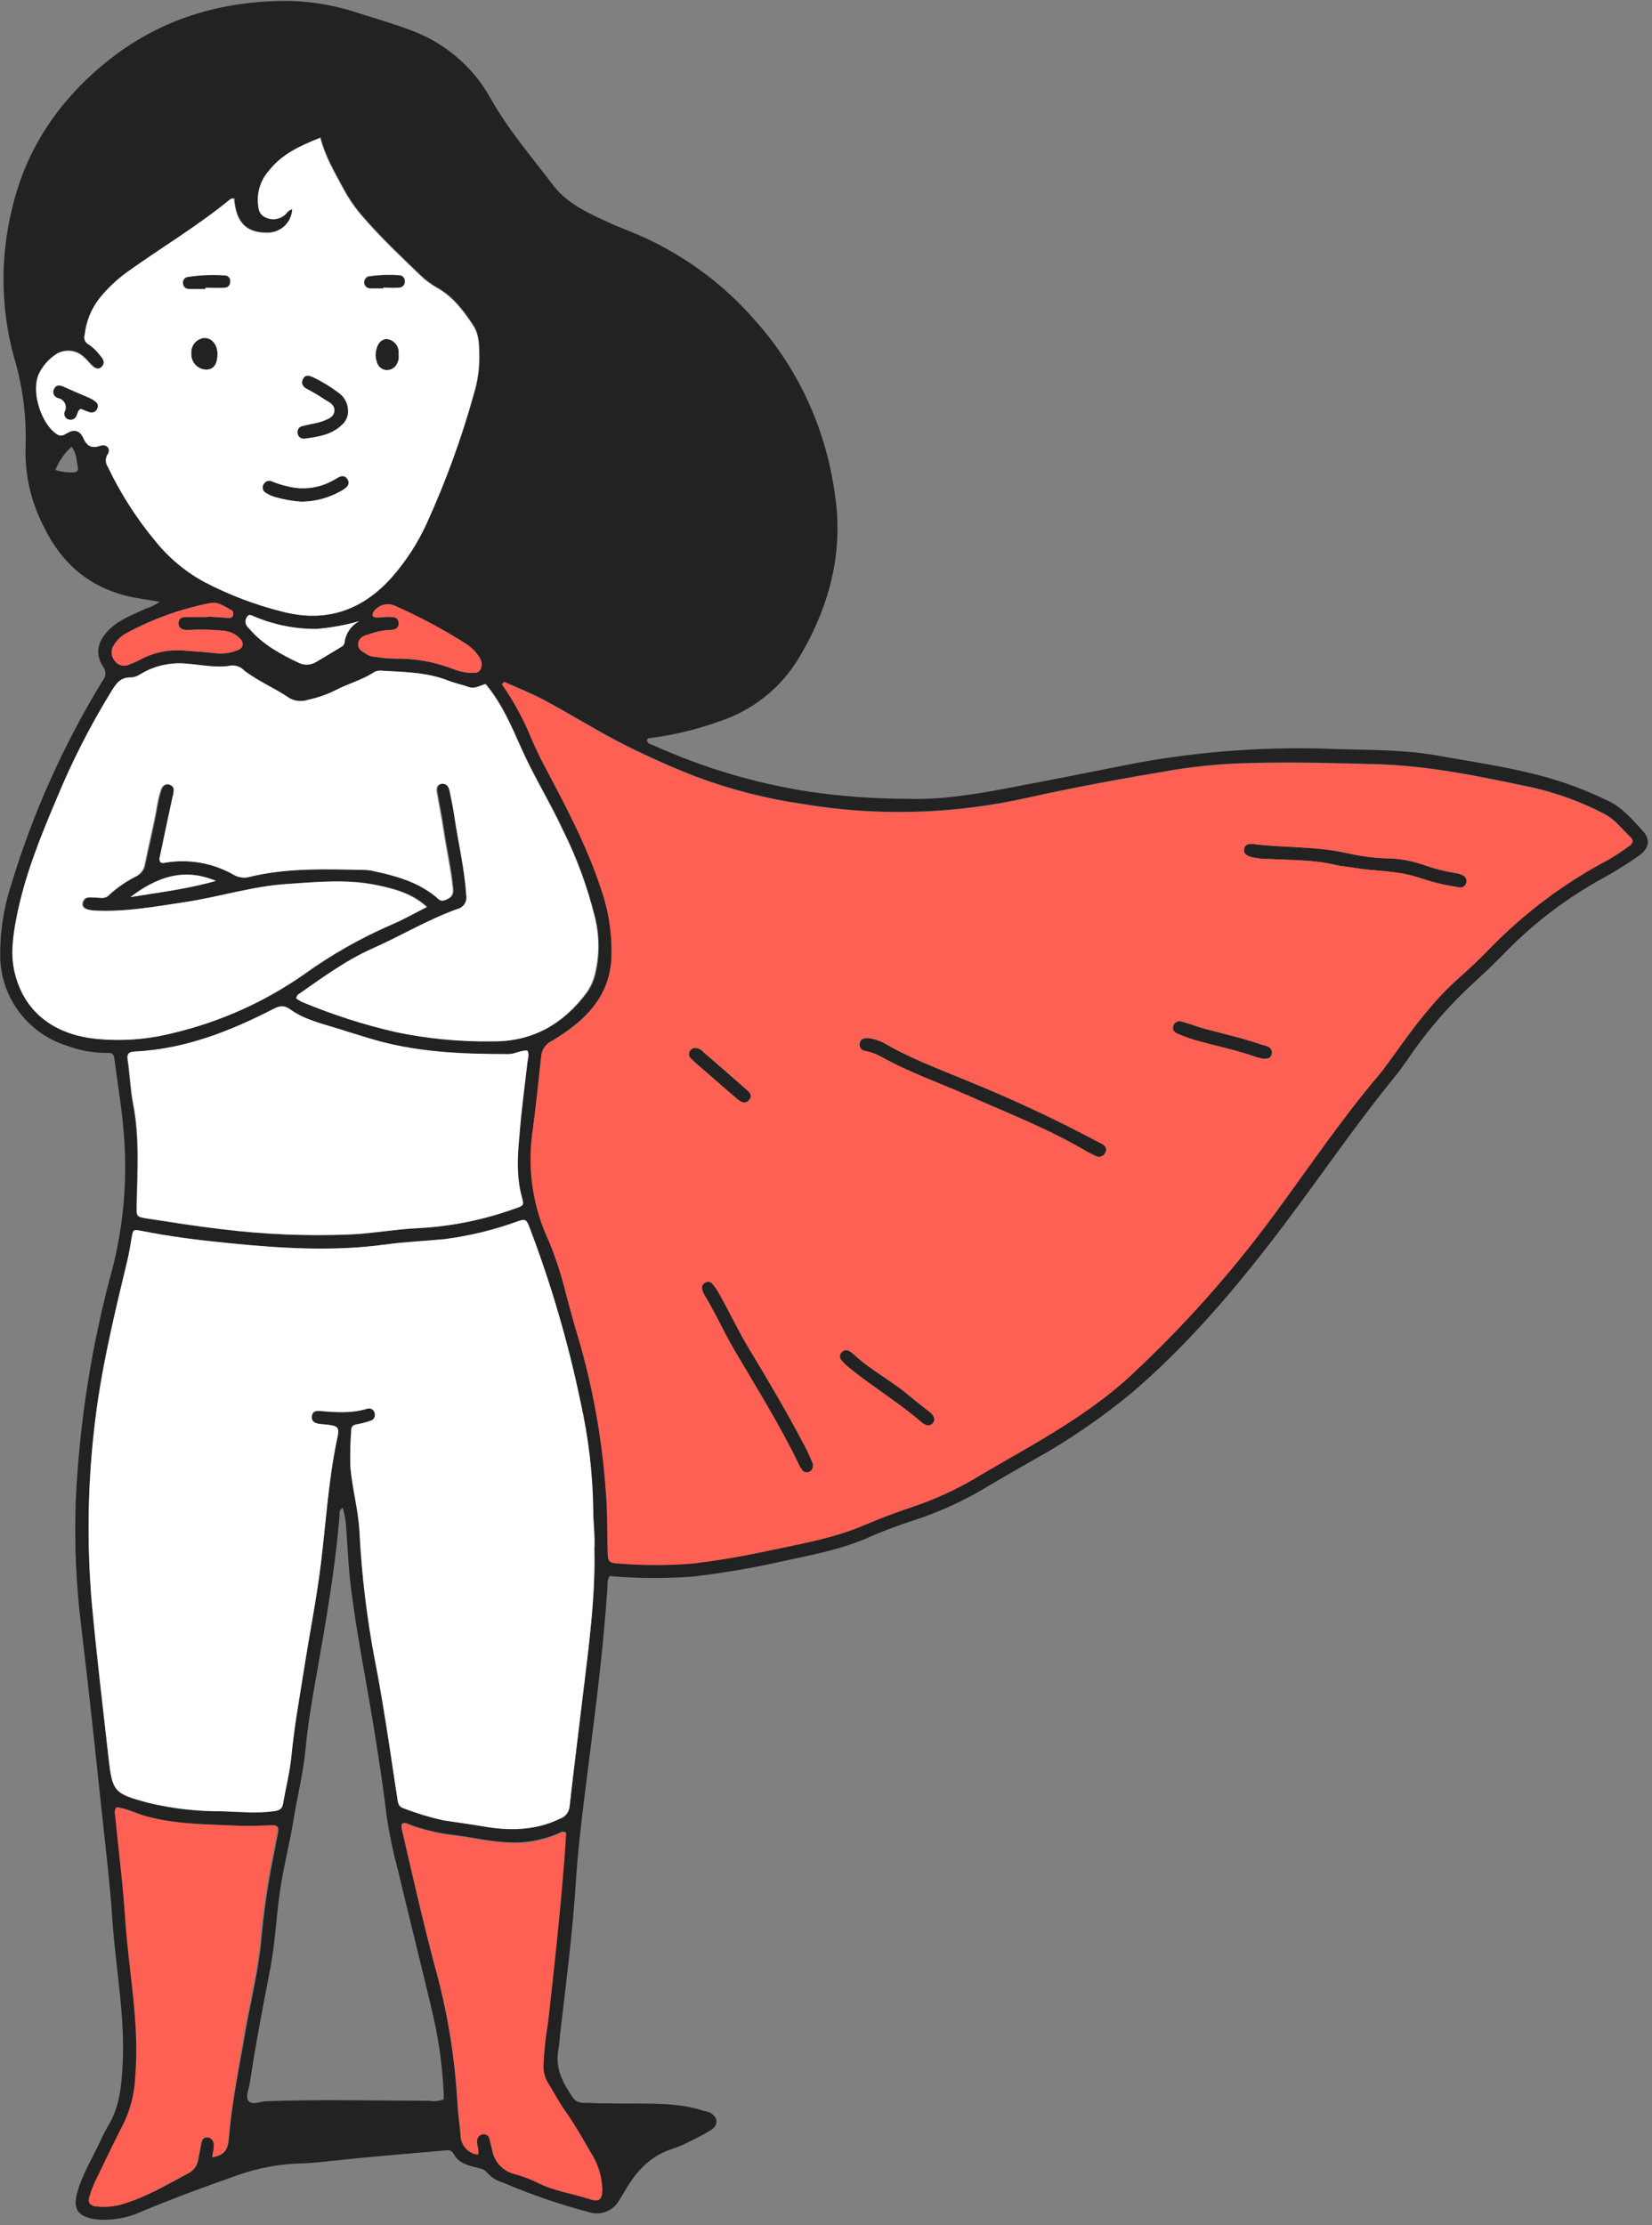 <?xml version="1.0" encoding="UTF-8"?>
<svg width="306px" height="412px" viewBox="0 0 306 412" version="1.1" xmlns="http://www.w3.org/2000/svg" xmlns:xlink="http://www.w3.org/1999/xlink">
    <rect x="0" y="0" width="306" height="412" fill="#808080" stroke="none"/>
    <!-- Generator: Sketch 51.2 (57519) - http://www.bohemiancoding.com/sketch -->
    <title>Group 4</title>
    <desc>Created with Sketch.</desc>
    <defs></defs>
    <g id="Page-1" stroke="none" stroke-width="1" fill="none" fill-rule="evenodd">
        <g id="Group-4" fill-rule="nonzero">
            <path d="M304.28,153.85 C302.35,151.74 300.5,149.51 297.79,148.25 C295.79,147.3 293.73,146.39 291.63,145.61 C283.4,142.55 274.74,141.42 266.18,139.89 C260.18,138.83 254.06,138.89 248,138.72 C235.447,138.162 222.871,139.021 210.51,141.28 C202.6,142.83 194.69,144.43 186.76,145.92 C180.63,147.07 174.44,148.11 168.19,147.92 C162.033,147.913 155.884,147.465 149.79,146.58 C139.851,145.03 130.166,142.144 121,138 C120.54,137.78 119.89,137.75 119.81,137 C119.93,136.89 120.03,136.71 120.16,136.7 C124.596,136.158 128.957,135.119 133.16,133.6 C139.32,131.616 144.557,127.476 147.91,121.94 C153,113.49 155.81,104.35 154.98,94.31 C154.59,90.168 153.793,86.075 152.6,82.09 C150.097,73.71 145.786,65.982 139.97,59.45 C133.713,52.214 125.831,46.563 116.97,42.96 C115.72,42.44 114.43,41.96 113.2,41.41 C109.29,39.59 105.2,37.88 102.5,34.35 C98.5,29.09 94.14,24.02 90.87,18.21 C87.615,12.357 82.356,7.875 76.06,5.59 C73,4.42 69.86,3.52 66.75,2.54 C62.535,1.092 58.125,0.293 53.67,0.17 C40.9,0.08 29.38,3.54 19.42,11.71 C10.74,18.83 4.74,27.77 2.22,38.71 C0.019,47.688 0.132,57.078 2.55,66 C4.184,71.366 4.924,76.964 4.74,82.57 C4.551,87.781 5.722,92.95 8.14,97.57 C11.41,104.31 16.53,108.74 23.87,110.44 C25.63,110.84 27.43,111.05 29.6,111.44 C28.814,111.981 27.951,112.399 27.04,112.68 C24.45,113.9 21.68,114.85 19.72,117.12 C17.97,119.12 17.66,121.26 19.11,123.47 C19.691,124.223 19.662,125.281 19.04,126 C11.77,137.865 6.056,150.617 2.04,163.94 C0.613,168.363 -0.063,172.994 0.04,177.64 C0.389,185.047 5.338,191.443 12.42,193.64 C14.824,194.541 17.373,194.988 19.94,194.96 C20.87,194.9 21.11,195.32 21.22,196.2 C21.71,200.32 22.46,204.42 22.81,208.55 C23.699,217.406 23.022,226.349 20.81,234.97 C16.991,248.939 14.721,263.285 14.04,277.75 C13.741,285.749 14.099,293.759 15.11,301.7 C16.45,312.89 17.64,324.09 18.83,335.29 C19.55,342.05 20.37,348.8 20.83,355.58 C21.43,364.58 23.23,373.46 22.7,382.58 C22.48,386.42 22.14,390.04 20.17,393.39 C19.643,394.285 19.162,395.206 18.73,396.15 C17.21,399.49 15.19,402.61 14.26,406.2 C13.55,409 14.38,410.27 17.17,410.86 C17.722,410.957 18.28,411.014 18.84,411.03 C21.487,411.096 24.112,410.534 26.5,409.39 C32.25,407 38.09,404.86 43.97,402.79 C47.74,401.445 51.699,400.706 55.7,400.6 C58.7,400.52 61.59,400.08 64.53,399.8 C70.42,399.22 76.31,398.73 82.2,398.21 C82.91,398.14 83.61,398 84.06,398.86 C84.82,400.35 86.29,400.86 87.78,401.24 C88.62,401.48 89.63,401.53 90.15,402.24 C90.947,403.146 91.989,403.803 93.15,404.13 C98.278,406.334 103.563,408.156 108.96,409.58 C111.149,410.358 113.579,409.435 114.7,407.4 C115.05,406.87 115.37,406.31 115.7,405.76 C117.8,402.13 120.44,399.15 124.63,397.87 C125.615,397.546 126.572,397.141 127.49,396.66 C128.942,395.988 130.354,395.234 131.72,394.4 C133.14,393.49 133,391.97 131.51,391.2 C131.069,391.029 130.614,390.895 130.15,390.8 C126.43,389.6 122.6,389.53 118.75,389.51 C115.47,389.51 112.19,389.51 108.92,389.39 C107.92,389.39 106.8,389.46 106.1,388.39 C104.27,385.7 102.75,382.94 103.44,379.49 C103.62,378.55 103.64,377.58 103.75,376.62 C104.86,367.19 106.08,357.77 106.68,348.27 C107.02,342.85 107.68,337.44 108.34,332.05 C109.93,319.27 111.71,306.52 112.53,293.66 C112.467,293.024 112.603,292.385 112.92,291.83 C118.005,292.282 123.119,292.318 128.21,291.94 C133.844,291.295 139.439,290.343 144.97,289.09 C150.52,287.91 156.09,286.85 161.32,284.5 C163.86,283.36 166.51,282.43 169.15,281.55 C173.789,280.057 178.244,278.045 182.43,275.55 C185.31,273.82 188.23,272.17 191.14,270.5 C197.723,266.864 203.95,262.618 209.74,257.82 C219.14,249.77 227.25,240.47 234.82,230.75 C242.92,220.35 250.21,209.33 258.58,199.11 C259.29,198.25 259.91,197.31 260.58,196.4 C263.88,191.482 267.713,186.945 272.01,182.87 C274.5,180.62 276.94,178.3 279.29,175.87 C284.365,170.749 290.139,166.373 296.44,162.87 C298.971,161.5 301.419,159.98 303.77,158.32 C305.45,157 305.76,155.47 304.28,153.85 Z M68.36,117.45 C69.551,117.002 70.801,116.733 72.07,116.65 C72.95,116.65 73.98,116.5 73.84,115.25 C73.72,114.17 72.75,114.25 71.97,114.25 C71.74,114.236 71.51,114.236 71.28,114.25 C70.718,114.335 70.149,114.369 69.58,114.35 C68.91,114.24 68.9,113.73 69.21,113.29 C70.093,111.992 71.79,111.529 73.21,112.2 C77.662,114.17 81.963,116.463 86.08,119.06 C87.182,119.721 88.117,120.628 88.81,121.71 C89.288,122.377 89.361,123.253 89,123.99 C88.57,124.75 87.77,124.58 87.06,124.58 C85.941,124.522 84.841,124.268 83.81,123.83 C80.442,122.549 76.863,121.918 73.26,121.97 C71.983,121.951 70.71,121.837 69.45,121.63 C68.973,121.616 68.506,121.485 68.09,121.25 C67.34,120.74 66.22,120.42 66.37,119.2 C66.52,117.98 67.37,117.73 68.36,117.45 Z M63.81,119.01 C63.76,119.329 63.559,119.605 63.27,119.75 C61.69,120.68 60.15,121.67 58.56,122.57 C57.586,123.173 56.372,123.238 55.34,122.74 C51.95,121.12 48.67,119.35 46.18,116.42 C45.98,116.18 45.69,115.97 45.6,115.69 C45.379,115.161 45.467,114.554 45.83,114.11 C46.22,113.66 46.7,114.01 47.13,114.18 C50.739,115.695 54.616,116.467 58.53,116.45 C61.239,116.241 63.92,115.755 66.53,115 C65.025,115.81 64.01,117.303 63.81,119 L63.81,119.01 Z M13.62,87.47 C12.486,87.529 11.35,87.38 10.27,87.03 C10.913,85.375 11.941,83.898 13.27,82.72 C14.18,83.93 14.18,85.3 14.43,86.58 C14.55,87.18 14.19,87.44 13.62,87.47 Z M28.78,100.15 C25.299,95.967 22.356,91.365 20.02,86.45 C19.522,85.742 19.522,84.798 20.02,84.09 C20.64,83.09 19.8,82.16 18.61,82.55 C16.98,83.09 16.18,82.68 15.47,81.12 C14.76,79.56 13.72,79.41 12.3,80.31 C11.3,80.96 10.78,80.62 10.05,80.01 C7.48,77.85 5.55,71.84 7.59,68.58 C8.225,67.469 9.091,66.507 10.13,65.76 C11.782,64.478 14.128,64.615 15.62,66.08 C16.1,66.49 16.49,67 16.95,67.45 C17.54,68.05 18.24,68.6 18.95,67.8 C19.66,67 19.18,66.34 18.61,65.71 C18.036,64.93 17.332,64.253 16.53,63.71 C15.866,63.387 15.545,62.62 15.78,61.92 C16.04,59.443 16.993,57.09 18.53,55.13 C20.05,53.268 21.808,51.613 23.76,50.21 C30.07,45.71 36.76,41.72 42.76,36.8 C42.86,36.71 43.06,36.74 43.43,36.69 C43.74,41.07 45.63,43.05 49.43,43.02 C51.942,43.128 54.075,41.2 54.22,38.69 C53.41,38.8 53.16,39.59 52.6,39.92 C51.597,40.621 50.288,40.71 49.2,40.15 C48.05,39.6 47.97,38.63 47.87,37.56 C47.698,35.372 48.42,33.208 49.87,31.56 C52.3,28.45 55.68,26.92 59.41,25.44 C60.3,28.97 62.11,31.97 63.76,35.05 C64.792,36.945 66.04,38.713 67.48,40.32 C70.74,44.07 74.34,47.47 77.92,50.91 C78.839,51.8 79.867,52.569 80.98,53.2 C83.98,54.87 85.92,57.48 87.71,60.2 C88.83,61.92 88.81,64.03 88.85,65.99 C88.86,68.31 88.523,70.619 87.85,72.84 C85.542,81.114 82.583,89.193 79,97 C77.371,100.565 75.236,103.876 72.66,106.83 C67.16,113.06 60.42,115.35 52.4,113.29 C47.358,112.043 42.483,110.196 37.88,107.79 C34.366,105.878 31.271,103.28 28.78,100.15 Z M21.03,119.55 C21.597,118.571 22.424,117.768 23.42,117.23 C28.275,114.601 33.501,112.727 38.92,111.67 C40.46,111.33 41.64,112.38 42.92,113.01 C43.23,113.16 43.24,113.55 43.19,113.86 C43.09,114.36 42.72,114.45 42.29,114.42 L38.46,114.15 L38.46,114.25 C37.18,114.25 35.9,114.25 34.62,114.25 C33.89,114.25 33.1,114.4 33.06,115.36 C33.02,116.32 33.87,116.67 34.7,116.65 C36.93,116.518 39.167,116.562 41.39,116.78 C42.519,116.873 43.58,117.358 44.39,118.15 C45.25,119.03 45.12,120 43.97,120.4 C42.781,120.88 41.498,121.078 40.22,120.98 C38.32,120.75 36.4,120.64 34.49,120.49 C31.527,120.17 28.536,120.752 25.91,122.16 C25.271,122.515 24.602,122.813 23.91,123.05 C23.01,123.485 21.928,123.235 21.31,122.45 C20.583,121.655 20.457,120.48 21,119.55 L21.03,119.55 Z M17.78,192.34 C9.95,191.52 4.48,187.34 2.78,180.03 C1.99,176.7 2.47,173.33 3.1,170.03 C4.58,162.29 7.52,155.03 10.59,147.82 C13.399,141.019 16.743,134.452 20.59,128.18 C21.49,126.74 22.23,125.37 24.34,125.43 C25.27,125.43 26.24,124.69 27.17,124.22 C29.551,123.064 32.21,122.606 34.84,122.9 C37.53,123.11 40.22,123.73 42.94,123.22 C43.832,123.168 44.701,123.516 45.31,124.17 C47.92,126.17 50.99,127.42 53.69,129.28 C54.76,129.855 56.022,129.957 57.17,129.56 C59.049,129.159 60.865,128.506 62.57,127.62 C64.72,126.56 67.05,125.91 69.1,124.62 C69.487,124.331 69.957,124.174 70.44,124.17 C74.74,124.43 79.07,124.41 83.17,126.05 C84.35,126.52 85.62,126.77 86.82,127.19 C88.02,127.61 88.96,126.91 90,126.65 C93,130.22 94.78,134.41 96.62,138.56 C98.92,143.75 101.94,148.56 104.33,153.72 C106.861,158.797 108.83,164.135 110.2,169.64 C111.119,173.135 111.171,176.801 110.35,180.32 C110.049,181.568 109.517,182.749 108.78,183.8 C104.45,189.6 98.78,192.8 91.42,192.8 C85.419,192.893 79.426,192.323 73.55,191.1 C67.555,189.729 61.69,187.842 56.02,185.46 C55.669,185.273 55.334,185.055 55.02,184.81 C55.16,184.55 55.21,184.27 55.37,184.15 C59.83,181.05 64.23,177.79 69.21,175.58 C74.46,173.25 79.41,170.26 84.83,168.31 C85.409,168.188 85.915,167.839 86.235,167.341 C86.554,166.843 86.661,166.237 86.53,165.66 C86.21,160.66 85,155.72 84.28,150.74 C84.11,149.56 83.85,148.38 83.62,147.21 C83.562,146.816 83.468,146.427 83.34,146.05 C83.273,145.731 83.081,145.453 82.806,145.278 C82.531,145.103 82.197,145.046 81.88,145.12 C81.08,145.3 80.94,145.94 81.06,146.62 C81.46,148.98 81.95,151.33 82.3,153.7 C82.84,157.33 83.67,160.92 84.03,164.58 C84.15,165.83 83.53,166.28 82.55,166.66 C81.75,166.97 81.36,166.38 80.89,166.01 C77.48,163.28 73.43,162.13 69.27,161.25 C68.803,161.147 68.328,161.084 67.85,161.06 C60.73,160.92 53.61,160.64 46.6,162.29 C45.607,162.619 44.522,162.525 43.6,162.03 C39.615,159.724 34.934,158.926 30.41,159.78 C30.253,159.776 30.097,159.746 29.95,159.69 C29.53,159.19 29.79,158.63 29.89,158.12 C30.62,154.6 31.38,151.12 32.13,147.57 C32.13,147.34 32.26,147.11 32.3,146.88 C32.41,146.2 32.3,145.54 31.61,145.28 C30.92,145.02 30.21,145.49 29.96,146.23 C29.661,147.142 29.43,148.074 29.27,149.02 C28.64,152.72 27.72,156.36 26.97,160.02 C26.826,160.967 26.239,161.788 25.39,162.23 C23.523,163.155 21.799,164.344 20.27,165.76 C19.52,166.54 18.62,166.11 17.78,166.17 C16.94,166.23 15.78,165.87 15.44,167.17 C15.24,168.05 16.03,168.5 17.73,168.59 C23.36,168.87 28.85,167.85 34.39,167.02 C40.7,166.07 46.84,164.1 53.22,163.67 C58.79,163.3 64.42,162.72 69.95,163.88 C73.2,164.56 76.48,165.42 79.2,167.93 C76.96,169.06 74.9,170.24 72.74,171.16 C66.941,173.665 61.432,176.793 56.31,180.49 C49.081,185.521 40.975,189.157 32.41,191.21 C27.64,192.46 22.685,192.843 17.78,192.34 Z M96.56,221.65 C97,223.23 96.93,223.26 95.33,223.81 C89.614,225.873 83.628,227.093 77.56,227.43 C73.32,227.6 69.14,228.43 64.91,228.6 C56.846,228.932 48.769,228.598 40.76,227.6 C36.24,227.07 31.76,226.35 27.25,225.66 C25.12,225.33 25.25,225.27 25.25,223.19 C25.39,216.89 25.81,210.59 24.58,204.31 C24.06,201.67 23.99,198.92 23.58,196.24 C23.43,195.24 23.7,194.79 24.81,194.74 C34.03,194.31 42.39,191.04 50.47,186.9 C51.65,186.3 52.41,186.04 53.75,186.99 C56.5,188.94 59.88,189.62 63.06,190.66 C64.73,191.21 66.42,191.66 68.06,192.21 C76.56,194.88 85.32,195.21 94.12,195.21 C95.33,195.21 96.38,194.45 97.61,194.57 C98.03,195.28 97.73,196 97.61,196.68 C97.09,201.29 96.45,205.88 96.01,210.49 C95.75,214.2 95.54,218 96.56,221.65 Z M40,163.11 C34.58,164.65 29.34,165.26 24.16,166.11 C28.89,162.53 33.88,160.56 40,163.11 Z M42.38,396.22 C42.22,398.15 41.44,399.13 39.38,399.43 C39.52,398.57 39.66,397.95 39.7,397.33 C39.7,396.54 39.47,395.85 38.58,395.76 C37.69,395.67 37.45,396.21 37.31,396.91 C37.13,397.85 36.97,398.8 36.77,399.74 C36.661,400.79 36.07,401.728 35.17,402.28 C30.93,404.51 26.82,407.01 22.17,408.28 C20.773,408.615 19.328,408.703 17.9,408.54 C16.82,408.44 16.3,407.83 16.66,406.73 C16.932,405.812 17.266,404.913 17.66,404.04 C19.46,400.3 21.27,396.56 23.15,392.85 C24.355,390.238 25.035,387.414 25.15,384.54 C26,374.73 23.94,365.13 23.3,355.43 C22.89,349.05 22.07,342.7 21.45,336.34 C21.39,335.81 21.16,335.24 21.67,334.64 C23.44,334.84 25.08,335.71 26.82,336.22 C32.42,337.84 38.19,337.77 43.92,338.05 C46.07,338.15 48.24,338.05 50.39,337.98 C51.39,337.98 51.73,338.27 51.54,339.23 C51.16,341.11 50.83,343 50.44,344.87 C49.494,349.734 48.806,354.644 48.38,359.58 C47.73,365.95 46.06,372.15 45.08,378.46 C44,384.36 42.87,390.25 42.39,396.22 L42.38,396.22 Z M79.46,388.99 C69.39,388.99 59.31,388.71 49.24,389.09 C48.11,389.14 46.58,389.94 45.93,388.88 C45.48,388.14 46.12,386.74 46.28,385.64 C47.35,378.53 48.72,371.47 50.08,364.4 C50.9,360.1 51.14,355.68 51.7,351.32 C52.31,346.48 53.59,341.76 54.37,336.95 C55.08,332.54 56.2,328.22 56.61,323.74 C57.02,319.26 57.81,314.74 58.61,310.22 C60.34,300.38 62.1,290.55 62.89,280.57 C62.89,280.15 62.79,279.63 63.48,279.2 C63.847,280.395 64.062,281.631 64.12,282.88 C64.41,286.88 64.56,290.88 65.12,294.83 C65.96,301.4 67.18,307.92 68.32,314.46 C69.58,321.69 70.73,328.95 71.62,336.26 C72.128,339.657 72.829,343.023 73.72,346.34 C75.72,354.73 77.83,363.1 79.83,371.49 C81.135,376.771 81.926,382.166 82.19,387.6 C82.19,387.98 82.19,388.37 82.19,388.74 C81.322,389.064 80.384,389.154 79.47,389 L79.46,388.99 Z M104.46,344.32 C103.71,354.32 102.63,364.32 101.46,374.32 C101.01,376.994 100.719,379.692 100.59,382.4 C100.551,383.516 100.832,384.619 101.4,385.58 C102.53,387.42 103.54,389.34 104.79,391.09 C106.46,393.44 107.86,395.95 109.33,398.41 C110.657,400.427 111.407,402.768 111.5,405.18 C111.5,407.07 110.95,407.67 109.21,407.1 C106.03,406.05 102.67,405.62 99.63,404.1 C98.201,403.385 96.703,402.816 95.16,402.4 C93.108,401.899 91.541,400.238 91.16,398.16 C90.99,397.46 90.83,396.76 90.65,396.06 C90.587,395.461 90.061,395.019 89.46,395.06 C89.134,395.075 88.829,395.221 88.611,395.463 C88.393,395.705 88.281,396.025 88.3,396.35 C88.24,397.13 88.72,397.89 88.49,398.84 C86.655,398.668 85.261,397.113 85.29,395.27 C85.09,393.12 84.77,390.98 84.67,388.83 C84.167,380.37 82.756,371.988 80.46,363.83 C78.24,355.41 76.31,346.93 74.36,338.45 C74.335,338.217 74.335,337.983 74.36,337.75 C74.93,337.29 75.43,337.67 75.92,337.85 C78.541,338.809 81.267,339.453 84.04,339.77 C87.13,340.12 90.16,340.88 93.29,341.07 C96.725,341.395 100.187,340.856 103.36,339.5 C103.77,339.32 104.18,338.97 104.81,339.29 C104.73,341 104.62,342.66 104.5,344.32 L104.46,344.32 Z M108.18,312 C107.3,319.47 106.34,326.92 105.5,334.39 C105.452,335.499 104.724,336.462 103.67,336.81 C99.04,339.03 94.26,339.05 89.36,338.19 C86.92,337.76 84.46,337.46 82.02,337.07 C79.529,336.511 77.082,335.769 74.7,334.85 C73.7,334.51 73.7,333.69 73.58,332.94 C73.04,329.54 72.58,326.14 72.03,322.75 C71.25,317.7 70.42,312.65 69.46,307.63 C67.944,299.706 66.979,291.687 66.57,283.63 C66.36,279.54 65.2,275.63 64.88,271.52 C64.816,269.285 64.873,267.049 65.05,264.82 C65.05,264.13 65.45,263.89 66.05,263.77 C66.917,263.62 67.769,263.399 68.6,263.11 C69.17,262.958 69.525,262.389 69.41,261.81 C69.382,261.478 69.202,261.177 68.923,260.995 C68.643,260.813 68.295,260.771 67.98,260.88 C65.07,261.76 62.13,261.54 59.18,261.28 C58.49,261.22 57.86,261.44 57.75,262.23 C57.64,263.02 58.19,263.53 58.99,263.66 C59.46,263.74 59.99,263.76 60.42,263.81 C62.66,264.06 62.89,264.27 62.42,266.52 C60.8,274.12 60.34,281.88 59.42,289.57 C58.61,296.17 57.32,302.68 56.28,309.23 C55.44,314.52 54.49,319.78 53.97,325.12 C53.68,328.12 52.91,331.12 52.39,334.12 C52.21,335.12 51.49,335.29 50.65,335.41 C47.46,335.88 44.26,335.53 41.07,335.41 C36.435,335.438 31.815,334.901 27.31,333.81 C21.12,332.11 20.8,331.81 20.08,325.42 C19.02,315.97 17.89,306.52 17.01,297.05 C16.071,286.287 16.209,275.456 17.42,264.72 C18.57,254.11 21.08,243.8 23.57,233.46 C23.9,232.07 24.13,230.64 24.37,229.23 C24.61,227.82 24.63,227.63 26.21,227.95 C31.62,229.03 37.1,229.7 42.59,230.24 C52.14,231.18 61.71,231.78 71.3,230.48 C74.94,229.98 78.63,229.85 82.3,229.48 C86.98,228.872 91.577,227.749 96.01,226.13 C97.01,225.8 97.45,225.71 97.92,226.92 C102.007,237.586 105.224,248.565 107.54,259.75 C109.004,266.319 109.785,273.021 109.87,279.75 C109.87,282.15 110.23,284.54 110.09,286.83 C110.31,295.34 109.19,303.67 108.22,312 L108.18,312 Z M301.67,156.7 C300.508,157.554 299.303,158.349 298.06,159.08 C289.909,163.363 282.484,168.904 276.06,175.5 C274.13,177.5 272.06,179.42 269.98,181.29 C265.48,185.29 261.91,190.14 258.42,195.02 C257.42,196.39 256.49,197.78 255.42,199.02 C248.52,207.14 242.58,215.97 236.27,224.53 C228.283,235.435 219.276,245.554 209.37,254.75 C203.58,260.08 196.91,264.23 190.13,268.18 C186.88,270.07 183.6,271.9 180.38,273.84 C176.648,276.012 172.696,277.781 168.59,279.12 C165.8,280.12 163.02,281.12 160.31,282.27 C154.38,284.84 148.06,285.86 141.81,287.2 C137.36,288.2 132.86,288.91 128.34,289.46 C123.797,289.825 119.233,289.825 114.69,289.46 C112.69,289.37 112.63,289.1 112.58,287.09 C112.47,283.25 112.58,279.4 112.2,275.58 C111.502,266.093 109.799,256.707 107.12,247.58 C106.27,244.84 105.55,242.06 104.8,239.3 C104.005,236.043 102.966,232.85 101.69,229.75 C98.777,223.567 97.708,216.675 98.61,209.9 C99.3,205.15 99.74,200.37 100.26,195.6 C100.345,194.342 101.113,193.233 102.26,192.71 C107.97,189.27 112.73,184.96 113.26,177.71 C113.478,173.146 112.799,168.583 111.26,164.28 C108.61,156.28 104.64,148.88 100.71,141.46 C99.93,139.98 99.23,138.46 98.54,136.92 C97.094,133.288 95.228,129.838 92.98,126.64 L93.42,126.24 C95.88,127.35 98.42,128.33 100.78,129.6 C105.28,132 109.61,134.7 114.13,137.1 C118.946,139.597 123.894,141.834 128.95,143.8 C135.317,146.182 141.922,147.875 148.65,148.85 C162.483,151.17 176.636,150.779 190.32,147.7 C199.32,145.7 208.5,144.03 217.64,142.51 C222.3,141.777 227.004,141.363 231.72,141.27 C239.47,141.06 247.22,141.27 254.98,141.49 C264.66,141.76 273.98,143.73 283.39,145.7 C288.16,146.733 292.77,148.398 297.1,150.65 C299.17,151.71 300.49,153.54 302.1,155.07 C302.73,155.75 302.29,156.31 301.71,156.7 L301.67,156.7 Z" id="Shape" fill="#222222"></path>
            <path d="M203.82,211.65 C195.645,207.282 187.239,203.36 178.64,199.9 C173.78,197.9 168.82,196.03 164.23,193.39 C163.212,192.785 162.083,192.391 160.91,192.23 C160.07,192.23 159.36,192.35 159.25,193.28 C159.202,193.604 159.292,193.933 159.5,194.187 C159.708,194.44 160.013,194.594 160.34,194.61 C161.364,194.808 162.35,195.17 163.26,195.68 C168.36,198.55 173.88,200.47 179.26,202.82 C186.64,206.07 194.17,209.01 201.15,213.11 C201.701,213.439 202.272,213.733 202.86,213.99 C203.207,214.22 203.641,214.274 204.034,214.136 C204.426,213.999 204.732,213.686 204.86,213.29 C205.12,212.43 204.51,212 203.82,211.65 Z" id="Shape" fill="#222222"></path>
            <path d="M270.8,162 C270.436,161.831 270.048,161.72 269.65,161.67 C267.679,161.36 265.741,160.868 263.86,160.2 C261.899,159.499 259.849,159.081 257.77,158.96 C254.975,158.927 252.193,158.591 249.47,157.96 C243.72,156.66 237.86,157.01 232.09,156.28 C231.3,156.17 230.59,156.35 230.45,157.23 C230.31,158.11 230.99,158.45 231.72,158.68 C232.81,158.943 233.929,159.067 235.05,159.05 C239.19,159.28 243.36,159.19 247.44,160.16 C248.61,160.44 249.81,160.49 250.98,160.7 C254.75,161.37 258.64,161.18 262.33,162.35 C263.62,162.75 264.91,163.19 266.23,163.51 C267.55,163.83 268.88,164.07 270.23,164.3 C270.805,164.444 271.392,164.115 271.57,163.55 C271.683,163.243 271.665,162.902 271.519,162.609 C271.373,162.316 271.113,162.095 270.8,162 Z" id="Shape" fill="#222222"></path>
            <path d="M138.75,249.73 C136.75,246.37 135.08,242.82 133.14,239.41 C132.792,238.785 132.38,238.199 131.91,237.66 C131.573,237.288 131.012,237.224 130.6,237.51 C130.157,237.741 129.933,238.247 130.06,238.73 C130.154,239.119 130.309,239.49 130.52,239.83 C132.52,243.18 134.14,246.77 136.13,250.15 C140.23,257.15 144.51,263.96 148.02,271.24 C148.175,271.603 148.384,271.94 148.64,272.24 C148.941,272.641 149.493,272.756 149.93,272.51 C150.41,272.26 150.63,271.87 150.59,271.05 C150.21,270.21 149.77,269.05 149.22,268.05 C146,261.82 142.38,255.76 138.75,249.73 Z" id="Shape" fill="#222222"></path>
            <path d="M172.31,261.54 C171,260.49 169.65,259.48 168.37,258.4 C165.14,255.66 161.3,253.73 158.19,250.82 C157.957,250.605 157.702,250.414 157.43,250.25 C156.961,249.89 156.293,249.961 155.91,250.41 C155.705,250.61 155.589,250.884 155.589,251.17 C155.589,251.456 155.705,251.73 155.91,251.93 C156.327,252.413 156.789,252.854 157.29,253.25 C161.61,256.8 166.45,259.67 170.68,263.34 C170.964,263.605 171.307,263.8 171.68,263.91 C172.035,263.994 172.409,263.904 172.686,263.666 C172.962,263.429 173.109,263.074 173.08,262.71 C172.992,262.232 172.714,261.81 172.31,261.54 Z" id="Shape" fill="#222222"></path>
            <path d="M234.68,193.73 C234.38,193.6 234.06,193.56 233.76,193.46 C230.44,192.31 227.02,191.52 223.62,190.63 C222.08,190.23 220.62,189.63 219.06,189.21 C218.3,188.98 217.59,189.08 217.33,189.98 C217.07,190.88 217.59,191.2 218.23,191.45 C219.254,191.892 220.302,192.276 221.37,192.6 C225.13,193.66 228.98,194.42 232.67,195.73 C233.078,195.855 233.492,195.958 233.91,196.04 C234.76,196.1 235.38,195.99 235.57,195.21 C235.649,194.896 235.599,194.563 235.432,194.285 C235.265,194.008 234.994,193.808 234.68,193.73 Z" id="Shape" fill="#222222"></path>
            <path d="M136.65,203.61 C137.3,204.16 138.05,204.52 138.75,203.69 C139.45,202.86 138.91,202.34 138.34,201.84 C135.64,199.46 132.93,197.11 130.21,194.75 C129.837,194.32 129.299,194.069 128.73,194.06 C128.302,194.055 127.911,194.302 127.73,194.69 C127.488,195.129 127.583,195.678 127.96,196.01 C128.7,196.73 129.47,197.43 130.26,198.11 C132.41,200 134.52,201.79 136.65,203.61 Z" id="Shape" fill="#222222"></path>
            <path d="M56.42,81.21 C58.87,80.86 61.33,80.54 63.25,78.71 C63.998,78.089 64.437,77.172 64.45,76.2 C64.484,74.898 63.902,73.657 62.88,72.85 C61.358,71.689 59.723,70.684 58,69.85 C57.31,69.56 56.56,69.32 56.11,70.13 C55.66,70.94 56.11,71.7 56.93,72.06 C58.054,72.651 59.145,73.302 60.2,74.01 C61.05,74.51 61.99,74.94 61.9,76.09 C61.81,77.24 60.77,77.55 59.9,77.92 C59.224,78.162 58.528,78.343 57.82,78.46 C57.2,78.61 56.57,78.72 55.96,78.88 C55.377,78.987 54.981,79.533 55.06,80.12 C55.068,80.456 55.225,80.771 55.487,80.981 C55.749,81.191 56.09,81.275 56.42,81.21 Z" id="Shape" fill="#222222"></path>
            <path d="M49.34,91.31 C49.81,91.606 50.318,91.838 50.85,92 C52.478,92.484 54.155,92.786 55.85,92.9 C58.402,92.873 60.906,92.202 63.13,90.95 C63.342,90.842 63.546,90.719 63.74,90.58 C64.36,90.14 64.9,89.63 64.43,88.81 C63.96,87.99 63.31,88.03 62.59,88.45 C62.25,88.65 61.89,88.84 61.59,89.02 C59.114,90.374 56.224,90.759 53.48,90.1 C52.455,89.883 51.451,89.575 50.48,89.18 C50.198,89.014 49.859,88.975 49.547,89.072 C49.235,89.169 48.978,89.394 48.84,89.69 C48.674,89.967 48.634,90.302 48.729,90.611 C48.824,90.92 49.046,91.174 49.34,91.31 Z" id="Shape" fill="#222222"></path>
            <path d="M16.47,73.66 C14.94,72.97 13.39,72.34 11.87,71.66 C11.12,71.31 10.44,71.22 10.03,72.04 C9.843,72.362 9.818,72.753 9.964,73.095 C10.11,73.438 10.408,73.692 10.77,73.78 C11.322,73.874 11.794,74.231 12.034,74.736 C12.275,75.241 12.255,75.832 11.98,76.32 C11.872,76.633 11.911,76.978 12.085,77.259 C12.26,77.54 12.552,77.728 12.88,77.77 C13.453,77.883 14.023,77.56 14.22,77.01 C14.43,76.59 14.4,76.01 15.02,75.77 C15.53,75.97 16.09,76.24 16.68,76.41 C17.253,76.576 17.855,76.264 18.05,75.7 C18.274,75.246 18.124,74.697 17.7,74.42 C17.325,74.113 16.912,73.858 16.47,73.66 Z" id="Shape" fill="#222222"></path>
            <path d="M37.94,62.58 C37.221,62.616 36.547,62.941 36.073,63.482 C35.598,64.022 35.362,64.733 35.42,65.45 C35.374,66.211 35.636,66.958 36.148,67.523 C36.66,68.087 37.378,68.422 38.14,68.45 C39.53,68.45 40.25,67.53 40.27,65.64 C40.29,63.91 39.32,62.65 37.94,62.58 Z" id="Shape" fill="#222222"></path>
            <path d="M35.13,53.55 C36.13,53.55 37.04,53.55 38,53.55 L38,53.31 C39.19,53.31 40.39,53.31 41.58,53.31 C41.861,53.295 42.125,53.168 42.312,52.958 C42.5,52.747 42.596,52.471 42.58,52.19 C42.631,51.897 42.548,51.596 42.355,51.37 C42.161,51.144 41.877,51.016 41.58,51.02 C39.28,50.861 36.969,50.958 34.69,51.31 C34.403,51.339 34.14,51.486 33.964,51.715 C33.788,51.944 33.715,52.235 33.76,52.52 C33.89,53.28 34.41,53.55 35.13,53.55 Z" id="Shape" fill="#222222"></path>
            <path d="M73.84,64.94 C73.7,63.791 72.782,62.893 71.63,62.78 C70.51,62.86 69.99,63.67 69.73,64.65 C69.504,65.424 69.525,66.249 69.79,67.01 C69.979,67.809 70.637,68.412 71.45,68.53 C72.355,68.616 73.213,68.112 73.58,67.28 C73.833,66.777 73.927,66.208 73.85,65.65 C73.867,65.413 73.863,65.176 73.84,64.94 Z" id="Shape" fill="#222222"></path>
            <path d="M68.61,53.47 C69.41,53.47 70.2,53.47 71,53.47 L71,53.32 C72,53.32 72.92,53.38 73.87,53.32 C74.206,53.325 74.526,53.18 74.745,52.925 C74.963,52.67 75.056,52.331 75,52 C74.97,51.461 74.539,51.03 74,51 C72.169,50.865 70.328,50.925 68.51,51.18 C67.901,51.26 67.457,51.797 67.494,52.41 C67.531,53.023 68.036,53.504 68.65,53.51 L68.61,53.47 Z" id="Shape" fill="#222222"></path>
            <path d="M109.89,279.72 C109.805,272.991 109.024,266.289 107.56,259.72 C105.244,248.535 102.027,237.556 97.94,226.89 C97.47,225.68 97.05,225.77 96.03,226.1 C91.597,227.719 87,228.842 82.32,229.45 C78.67,229.8 74.98,229.93 71.32,230.45 C61.73,231.75 52.16,231.15 42.61,230.21 C37.12,229.67 31.61,229 26.23,227.92 C24.65,227.6 24.65,227.66 24.39,229.2 C24.13,230.74 23.92,232.04 23.59,233.43 C21.1,243.77 18.59,254.08 17.44,264.69 C16.229,275.426 16.091,286.257 17.03,297.02 C17.91,306.49 19.03,315.94 20.1,325.39 C20.82,331.8 21.1,332.08 27.33,333.78 C31.835,334.871 36.455,335.408 41.09,335.38 C44.28,335.46 47.48,335.81 50.67,335.38 C51.51,335.26 52.23,335.12 52.41,334.09 C52.93,331.09 53.7,328.14 53.99,325.09 C54.51,319.75 55.46,314.49 56.3,309.2 C57.3,302.65 58.63,296.14 59.44,289.54 C60.38,281.85 60.84,274.09 62.44,266.49 C62.93,264.24 62.7,264.03 60.44,263.78 C59.96,263.73 59.44,263.71 59.01,263.63 C58.21,263.5 57.63,263.1 57.77,262.2 C57.91,261.3 58.51,261.2 59.2,261.25 C62.2,261.51 65.09,261.73 68,260.85 C68.315,260.741 68.663,260.783 68.943,260.965 C69.222,261.147 69.402,261.448 69.43,261.78 C69.545,262.359 69.19,262.928 68.62,263.08 C67.789,263.369 66.937,263.59 66.07,263.74 C65.43,263.86 65.07,264.1 65.07,264.79 C64.893,267.019 64.836,269.255 64.9,271.49 C65.22,275.57 66.38,279.49 66.59,283.6 C66.999,291.657 67.964,299.676 69.48,307.6 C70.48,312.6 71.27,317.67 72.05,322.72 C72.57,326.11 73.05,329.51 73.6,332.91 C73.72,333.66 73.69,334.48 74.72,334.82 C77.102,335.739 79.549,336.481 82.04,337.04 C84.48,337.43 86.94,337.73 89.38,338.16 C94.28,339.02 99.06,339 103.69,336.78 C104.744,336.432 105.472,335.469 105.52,334.36 C106.36,326.89 107.32,319.44 108.2,311.97 C109.2,303.64 110.29,295.31 110.09,286.77 C110.25,284.51 109.89,282.12 109.89,279.72 Z" id="Shape" fill="#FFFFFF"></path>
            <path d="M110.12,169.65 C108.75,164.145 106.781,158.807 104.25,153.73 C101.86,148.58 98.84,143.73 96.54,138.57 C94.7,134.42 92.89,130.23 89.92,126.66 C88.92,126.92 87.92,127.66 86.74,127.2 C85.56,126.74 84.27,126.53 83.09,126.06 C78.99,124.42 74.66,124.44 70.36,124.18 C69.877,124.184 69.407,124.341 69.02,124.63 C67.02,125.9 64.64,126.55 62.49,127.63 C60.785,128.516 58.969,129.169 57.09,129.57 C55.942,129.967 54.68,129.865 53.61,129.29 C50.91,127.43 47.84,126.18 45.23,124.18 C44.621,123.526 43.752,123.178 42.86,123.23 C40.14,123.74 37.45,123.12 34.76,122.91 C32.13,122.616 29.471,123.074 27.09,124.23 C26.16,124.7 25.19,125.47 24.26,125.44 C22.15,125.38 21.41,126.75 20.51,128.19 C16.663,134.462 13.319,141.029 10.51,147.83 C7.44,155.04 4.51,162.3 3.02,170.04 C2.39,173.35 1.91,176.72 2.7,180.04 C4.43,187.32 9.9,191.53 17.7,192.35 C22.567,192.846 27.485,192.47 32.22,191.24 C40.785,189.187 48.891,185.551 56.12,180.52 C61.242,176.823 66.751,173.695 72.55,171.19 C74.71,170.27 76.77,169.09 79.01,167.96 C76.29,165.45 73.01,164.59 69.76,163.91 C64.23,162.75 58.6,163.33 53.03,163.7 C46.65,164.13 40.51,166.1 34.2,167.05 C28.66,167.88 23.2,168.9 17.54,168.62 C15.84,168.53 15.05,168.08 15.25,167.2 C15.55,165.87 16.67,166.2 17.59,166.2 C18.51,166.2 19.33,166.57 20.08,165.79 C21.609,164.374 23.333,163.185 25.2,162.26 C26.049,161.818 26.636,160.997 26.78,160.05 C27.53,156.37 28.45,152.73 29.08,149.05 C29.24,148.104 29.471,147.172 29.77,146.26 C30.02,145.52 30.56,145 31.42,145.31 C32.28,145.62 32.22,146.23 32.11,146.91 C32.11,147.14 31.99,147.37 31.94,147.6 C31.19,151.12 30.43,154.6 29.7,158.15 C29.6,158.66 29.34,159.22 29.76,159.72 C29.907,159.776 30.063,159.806 30.22,159.81 C34.744,158.956 39.425,159.754 43.41,162.06 C44.332,162.555 45.417,162.649 46.41,162.32 C53.41,160.67 60.54,160.95 67.66,161.09 C68.138,161.114 68.613,161.177 69.08,161.28 C73.24,162.16 77.29,163.28 80.7,166.04 C81.17,166.41 81.56,167.04 82.36,166.69 C83.36,166.31 83.96,165.86 83.84,164.61 C83.48,160.95 82.65,157.36 82.11,153.73 C81.76,151.36 81.27,149.01 80.87,146.65 C80.75,145.97 80.87,145.33 81.69,145.15 C82.007,145.076 82.341,145.133 82.616,145.308 C82.891,145.483 83.083,145.761 83.15,146.08 C83.278,146.457 83.372,146.846 83.43,147.24 C83.66,148.41 83.92,149.59 84.09,150.77 C84.81,155.77 86.02,160.65 86.34,165.69 C86.471,166.267 86.364,166.873 86.045,167.371 C85.725,167.869 85.219,168.218 84.64,168.34 C79.22,170.29 74.27,173.28 69.02,175.61 C64.02,177.82 59.64,181.08 55.18,184.18 C55.02,184.3 54.97,184.58 54.83,184.84 C55.144,185.085 55.479,185.303 55.83,185.49 C61.5,187.872 67.365,189.759 73.36,191.13 C79.236,192.353 85.229,192.923 91.23,192.83 C98.6,192.91 104.23,189.67 108.59,183.83 C109.327,182.779 109.859,181.598 110.16,180.35 C111.02,176.834 111.006,173.16 110.12,169.65 Z" id="Shape" fill="#FFFFFF"></path>
            <path d="M10,80 C10.73,80.61 11.24,80.95 12.25,80.3 C13.67,79.4 14.77,79.66 15.42,81.11 C16.07,82.56 16.93,83.11 18.56,82.54 C19.75,82.15 20.56,83.1 19.97,84.08 C19.472,84.788 19.472,85.732 19.97,86.44 C22.306,91.355 25.249,95.957 28.73,100.14 C31.231,103.27 34.336,105.864 37.86,107.77 C42.463,110.176 47.338,112.023 52.38,113.27 C60.38,115.33 67.14,113.04 72.64,106.81 C75.221,103.863 77.363,100.559 79,97 C82.544,89.219 85.47,81.171 87.75,72.93 C88.423,70.709 88.76,68.4 88.75,66.08 C88.75,64.08 88.75,62.01 87.61,60.29 C85.82,57.55 83.84,54.94 80.88,53.29 C79.767,52.659 78.739,51.89 77.82,51 C74.24,47.56 70.64,44.16 67.38,40.41 C65.94,38.803 64.692,37.035 63.66,35.14 C62.01,32.06 60.2,29.06 59.31,25.53 C55.58,27.01 52.2,28.53 49.77,31.65 C48.32,33.298 47.598,35.462 47.77,37.65 C47.87,38.72 47.95,39.65 49.1,40.24 C50.188,40.8 51.497,40.711 52.5,40.01 C53.06,39.68 53.31,38.89 54.12,38.78 C53.975,41.29 51.842,43.218 49.33,43.11 C45.57,43.11 43.68,41.16 43.33,36.78 C42.96,36.83 42.76,36.78 42.66,36.89 C36.66,41.81 29.98,45.8 23.66,50.3 C21.708,51.703 19.95,53.358 18.43,55.22 C16.893,57.18 15.94,59.533 15.68,62.01 C15.445,62.71 15.766,63.477 16.43,63.8 C17.232,64.343 17.936,65.02 18.51,65.8 C19.08,66.43 19.56,67.14 18.85,67.89 C18.14,68.64 17.4,68.14 16.85,67.54 C16.39,67.09 16,66.54 15.52,66.17 C14.028,64.705 11.682,64.568 10.03,65.85 C8.991,66.597 8.125,67.559 7.49,68.67 C5.5,71.84 7.43,77.85 10,80 Z M73.58,67.27 C73.213,68.102 72.355,68.606 71.45,68.52 C70.637,68.402 69.979,67.799 69.79,67 C69.525,66.239 69.504,65.414 69.73,64.64 C69.99,63.64 70.51,62.85 71.63,62.77 C72.782,62.883 73.7,63.781 73.84,64.93 C73.86,65.166 73.86,65.404 73.84,65.64 C73.922,66.2 73.832,66.773 73.58,67.28 L73.58,67.27 Z M68.47,51.13 C70.288,50.875 72.129,50.815 73.96,50.95 C74.534,50.961 74.995,51.426 75,52 C75.038,52.325 74.933,52.65 74.712,52.892 C74.492,53.134 74.177,53.268 73.85,53.26 C72.9,53.34 71.94,53.26 70.98,53.26 L70.98,53.41 C70.18,53.41 69.39,53.41 68.59,53.41 C67.976,53.404 67.471,52.923 67.434,52.31 C67.397,51.697 67.841,51.16 68.45,51.08 L68.47,51.13 Z M56,78.9 C56.61,78.74 57.24,78.63 57.86,78.48 C58.568,78.363 59.264,78.182 59.94,77.94 C60.79,77.57 61.84,77.23 61.94,76.11 C62.04,74.99 61.09,74.53 60.24,74.03 C59.185,73.322 58.094,72.671 56.97,72.08 C56.18,71.72 55.65,71.08 56.15,70.15 C56.65,69.22 57.35,69.58 58.04,69.87 C59.763,70.704 61.398,71.709 62.92,72.87 C63.942,73.677 64.524,74.918 64.49,76.22 C64.477,77.192 64.038,78.109 63.29,78.73 C61.37,80.56 58.91,80.88 56.46,81.23 C56.137,81.288 55.804,81.204 55.547,80.999 C55.291,80.794 55.135,80.488 55.12,80.16 C55.028,79.572 55.416,79.016 56,78.9 Z M48.82,89.69 C48.958,89.394 49.215,89.169 49.527,89.072 C49.839,88.975 50.178,89.014 50.46,89.18 C51.431,89.575 52.435,89.883 53.46,90.1 C56.204,90.759 59.094,90.374 61.57,89.02 C61.92,88.84 62.28,88.65 62.57,88.45 C63.29,88.03 63.96,88.02 64.41,88.81 C64.86,89.6 64.34,90.14 63.72,90.58 C63.526,90.719 63.322,90.842 63.11,90.95 C60.886,92.202 58.382,92.873 55.83,92.9 C54.135,92.786 52.458,92.484 50.83,92 C50.298,91.838 49.79,91.606 49.32,91.31 C49.023,91.178 48.796,90.926 48.697,90.616 C48.598,90.307 48.635,89.97 48.8,89.69 L48.82,89.69 Z M38.16,68.44 C37.398,68.412 36.68,68.077 36.168,67.513 C35.656,66.948 35.394,66.201 35.44,65.44 C35.382,64.723 35.618,64.012 36.093,63.472 C36.567,62.931 37.241,62.606 37.96,62.57 C39.34,62.64 40.31,63.9 40.29,65.62 C40.25,67.52 39.53,68.47 38.14,68.44 L38.16,68.44 Z M34.77,51.28 C37.049,50.928 39.36,50.831 41.66,50.99 C41.957,50.986 42.241,51.114 42.435,51.34 C42.628,51.566 42.711,51.867 42.66,52.16 C42.676,52.441 42.58,52.717 42.392,52.928 C42.205,53.138 41.941,53.265 41.66,53.28 C40.47,53.36 39.27,53.28 38.08,53.28 L38.08,53.52 C37.08,53.52 36.17,53.52 35.21,53.52 C34.49,53.52 33.97,53.25 33.9,52.46 C33.826,51.904 34.199,51.386 34.75,51.28 L34.77,51.28 Z M10,72 C10.41,71.18 11.09,71.27 11.84,71.62 C13.36,72.33 14.91,72.96 16.44,73.62 C16.88,73.808 17.294,74.054 17.67,74.35 C18.094,74.627 18.244,75.176 18.02,75.63 C17.825,76.194 17.223,76.506 16.65,76.34 C16.06,76.17 15.5,75.9 14.99,75.7 C14.37,75.98 14.4,76.52 14.19,76.94 C13.993,77.49 13.423,77.813 12.85,77.7 C12.522,77.658 12.23,77.47 12.055,77.189 C11.881,76.908 11.842,76.563 11.95,76.25 C12.225,75.762 12.245,75.171 12.004,74.666 C11.764,74.161 11.292,73.804 10.74,73.71 C10.387,73.619 10.096,73.37 9.952,73.036 C9.807,72.702 9.825,72.319 10,72 Z" id="Shape" fill="#FFFFFF"></path>
            <path d="M97.71,196.65 C97.79,195.97 98.09,195.25 97.71,194.54 C96.48,194.42 95.43,195.18 94.22,195.18 C85.42,195.18 76.66,194.84 68.16,192.18 C66.49,191.65 64.8,191.18 63.16,190.63 C59.98,189.63 56.6,188.91 53.85,186.96 C52.51,186.01 51.75,186.27 50.57,186.87 C42.49,191.01 34.13,194.28 24.91,194.71 C23.8,194.76 23.53,195.24 23.68,196.21 C24.1,198.89 24.17,201.64 24.68,204.28 C25.91,210.56 25.49,216.86 25.35,223.16 C25.35,225.24 25.18,225.3 27.35,225.63 C31.85,226.32 36.35,227.04 40.86,227.57 C48.869,228.568 56.946,228.902 65.01,228.57 C69.24,228.36 73.42,227.57 77.66,227.4 C83.728,227.063 89.714,225.843 95.43,223.78 C97.03,223.23 97.1,223.2 96.66,221.62 C95.66,217.92 95.85,214.17 96.21,210.43 C96.55,205.85 97.19,201.26 97.71,196.65 Z" id="Shape" fill="#FFFFFF"></path>
            <path d="M45.83,114.11 C45.467,114.554 45.379,115.161 45.6,115.69 C45.69,115.97 45.98,116.18 46.18,116.42 C48.67,119.35 51.95,121.12 55.34,122.74 C56.372,123.238 57.586,123.173 58.56,122.57 C60.15,121.67 61.69,120.68 63.27,119.75 C63.559,119.605 63.76,119.329 63.81,119.01 C64.021,117.303 65.056,115.808 66.58,115.01 C63.97,115.765 61.289,116.251 58.58,116.46 C54.666,116.477 50.789,115.705 47.18,114.19 C46.7,114 46.22,113.66 45.83,114.11 Z" id="Shape" fill="#FFFFFF"></path>
            <path d="M40,163.11 C33.87,160.56 28.88,162.53 24.16,166.11 C29.35,165.26 34.59,164.65 40,163.11 Z" id="Shape" fill="#FFFFFF"></path>
            <path d="M302.07,155.14 C300.45,153.61 299.13,151.78 297.07,150.72 C292.74,148.468 288.13,146.803 283.36,145.77 C273.98,143.77 264.63,141.83 254.95,141.56 C247.19,141.35 239.44,141.13 231.69,141.34 C226.974,141.433 222.27,141.847 217.61,142.58 C208.47,144.1 199.34,145.78 190.29,147.77 C176.606,150.849 162.453,151.24 148.62,148.92 C141.892,147.945 135.287,146.252 128.92,143.87 C123.864,141.904 118.916,139.667 114.1,137.17 C109.58,134.77 105.25,132.07 100.75,129.67 C98.38,128.4 95.85,127.42 93.39,126.31 L92.95,126.71 C95.198,129.908 97.064,133.358 98.51,136.99 C99.2,138.52 99.9,140.05 100.68,141.53 C104.61,148.95 108.58,156.34 111.23,164.35 C112.769,168.653 113.448,173.216 113.23,177.78 C112.72,185.05 107.96,189.36 102.23,192.78 C101.083,193.303 100.315,194.412 100.23,195.67 C99.71,200.44 99.23,205.22 98.58,209.97 C97.678,216.745 98.747,223.637 101.66,229.82 C102.936,232.92 103.975,236.113 104.77,239.37 C105.52,242.13 106.24,244.91 107.09,247.65 C109.769,256.777 111.472,266.163 112.17,275.65 C112.52,279.47 112.44,283.32 112.55,287.16 C112.6,289.16 112.65,289.44 114.66,289.53 C119.203,289.895 123.767,289.895 128.31,289.53 C132.83,288.98 137.31,288.23 141.78,287.27 C148.03,285.93 154.35,284.91 160.28,282.34 C162.99,281.17 165.77,280.15 168.56,279.19 C172.666,277.851 176.618,276.082 180.35,273.91 C183.57,271.97 186.85,270.14 190.1,268.25 C196.88,264.3 203.55,260.15 209.34,254.82 C219.246,245.624 228.253,235.505 236.24,224.6 C242.55,216.04 248.49,207.21 255.39,199.09 C256.47,197.81 257.39,196.42 258.39,195.09 C261.88,190.21 265.45,185.4 269.95,181.36 C272.03,179.49 274.1,177.6 276.03,175.57 C282.454,168.974 289.879,163.433 298.03,159.15 C299.273,158.419 300.478,157.624 301.64,156.77 C302.29,156.31 302.73,155.75 302.07,155.14 Z M128,196 C127.623,195.668 127.528,195.119 127.77,194.68 C127.951,194.292 128.342,194.045 128.77,194.05 C129.339,194.059 129.877,194.31 130.25,194.74 C132.97,197.1 135.68,199.45 138.38,201.83 C138.95,202.33 139.38,202.94 138.79,203.68 C138.2,204.42 137.34,204.15 136.69,203.6 C134.56,201.78 132.45,199.94 130.35,198.1 C129.52,197.43 128.75,196.73 128,196 Z M149.92,272.52 C149.483,272.766 148.931,272.651 148.63,272.25 C148.374,271.95 148.165,271.613 148.01,271.25 C144.5,263.97 140.22,257.11 136.12,250.16 C134.12,246.78 132.55,243.16 130.51,239.84 C130.299,239.5 130.144,239.129 130.05,238.74 C129.923,238.257 130.147,237.751 130.59,237.52 C131.002,237.234 131.563,237.298 131.9,237.67 C132.37,238.209 132.782,238.795 133.13,239.42 C135.07,242.83 136.72,246.42 138.74,249.74 C142.37,255.74 145.95,261.83 149.21,268.07 C149.76,269.07 150.21,270.24 150.58,271.07 C150.63,271.89 150.41,272.28 149.93,272.53 L149.92,272.52 Z M171.66,263.9 C171.287,263.79 170.944,263.595 170.66,263.33 C166.43,259.66 161.59,256.79 157.27,253.24 C156.769,252.844 156.307,252.403 155.89,251.92 C155.685,251.72 155.569,251.446 155.569,251.16 C155.569,250.874 155.685,250.6 155.89,250.4 C156.273,249.951 156.941,249.88 157.41,250.24 C157.682,250.404 157.937,250.595 158.17,250.81 C161.28,253.72 165.17,255.65 168.35,258.39 C169.63,259.47 170.98,260.48 172.29,261.53 C172.69,261.802 172.964,262.224 173.05,262.7 C173.081,263.061 172.938,263.415 172.666,263.654 C172.393,263.892 172.024,263.988 171.67,263.91 L171.66,263.9 Z M204.79,213.28 C204.662,213.676 204.356,213.989 203.964,214.126 C203.571,214.264 203.137,214.21 202.79,213.98 C202.202,213.723 201.631,213.429 201.08,213.1 C194.08,209 186.57,206.1 179.19,202.81 C173.85,200.46 168.33,198.54 163.19,195.67 C162.28,195.16 161.294,194.798 160.27,194.6 C159.943,194.584 159.638,194.43 159.43,194.177 C159.222,193.923 159.132,193.594 159.18,193.27 C159.29,192.34 160,192.19 160.84,192.22 C162.013,192.381 163.142,192.775 164.16,193.38 C168.75,196.02 173.71,197.85 178.57,199.89 C187.169,203.35 195.575,207.272 203.75,211.64 C204.51,212 205.12,212.43 204.8,213.29 L204.79,213.28 Z M235.56,195.2 C235.37,195.98 234.75,196.09 233.9,196.03 C233.482,195.948 233.068,195.845 232.66,195.72 C228.97,194.41 225.12,193.65 221.36,192.59 C220.292,192.266 219.244,191.882 218.22,191.44 C217.58,191.19 217.1,190.74 217.32,189.97 C217.54,189.2 218.32,188.97 219.05,189.2 C220.58,189.65 222.05,190.2 223.61,190.62 C227.01,191.51 230.43,192.3 233.75,193.45 C234.05,193.55 234.37,193.59 234.67,193.72 C234.988,193.796 235.263,193.996 235.433,194.276 C235.602,194.556 235.651,194.893 235.57,195.21 L235.56,195.2 Z M271.56,163.56 C271.382,164.125 270.795,164.454 270.22,164.31 C268.88,164.08 267.54,163.85 266.22,163.52 C264.9,163.19 263.61,162.76 262.32,162.36 C258.63,161.19 254.74,161.36 250.97,160.71 C249.8,160.5 248.6,160.45 247.43,160.17 C243.35,159.17 239.18,159.29 235.04,159.06 C233.919,159.077 232.8,158.953 231.71,158.69 C230.98,158.46 230.3,158.14 230.44,157.24 C230.58,156.34 231.29,156.18 232.08,156.29 C237.85,157.02 243.71,156.67 249.46,157.97 C252.183,158.601 254.965,158.937 257.76,158.97 C259.839,159.091 261.889,159.509 263.85,160.21 C265.731,160.878 267.669,161.37 269.64,161.68 C270.038,161.73 270.426,161.841 270.79,162.01 C271.106,162.105 271.368,162.327 271.514,162.623 C271.66,162.918 271.677,163.261 271.56,163.57 L271.56,163.56 Z" id="Shape" fill="#FE6053"></path>
            <path d="M50.28,338 C48.13,338.08 45.96,338.17 43.81,338.07 C38.08,337.79 32.31,337.86 26.71,336.24 C24.97,335.73 23.33,334.86 21.56,334.66 C21.05,335.26 21.28,335.83 21.34,336.36 C21.96,342.72 22.78,349.07 23.19,355.45 C23.83,365.15 25.89,374.75 25.04,384.56 C24.925,387.434 24.245,390.258 23.04,392.87 C21.16,396.58 19.35,400.32 17.55,404.06 C17.156,404.933 16.822,405.832 16.55,406.75 C16.19,407.85 16.71,408.46 17.79,408.56 C19.218,408.723 20.663,408.635 22.06,408.3 C26.75,407.05 30.86,404.55 35.06,402.3 C35.96,401.748 36.551,400.81 36.66,399.76 C36.86,398.82 37.02,397.87 37.2,396.93 C37.34,396.23 37.71,395.7 38.47,395.78 C39.23,395.86 39.63,396.56 39.59,397.35 C39.59,397.97 39.41,398.59 39.27,399.45 C41.37,399.15 42.15,398.17 42.27,396.24 C42.75,390.24 43.92,384.38 44.85,378.46 C45.85,372.15 47.5,365.95 48.15,359.58 C48.576,354.644 49.264,349.734 50.21,344.87 C50.6,343 50.93,341.11 51.31,339.23 C51.62,338.25 51.25,337.92 50.28,338 Z" id="Shape" fill="#FE6053"></path>
            <path d="M104.87,391.13 C103.62,389.38 102.61,387.46 101.48,385.62 C100.912,384.659 100.631,383.556 100.67,382.44 C100.799,379.732 101.09,377.034 101.54,374.36 C102.67,364.36 103.75,354.36 104.54,344.36 C104.66,342.7 104.77,341.04 104.88,339.43 C104.25,339.11 103.88,339.43 103.43,339.64 C100.257,340.996 96.795,341.535 93.36,341.21 C90.23,341.02 87.2,340.26 84.11,339.91 C81.341,339.596 78.618,338.955 76,338 C75.51,337.82 75,337.44 74.44,337.9 C74.415,338.133 74.415,338.367 74.44,338.6 C76.39,347.08 78.32,355.6 80.54,363.98 C82.836,372.138 84.247,380.52 84.75,388.98 C84.85,391.13 85.17,393.27 85.37,395.42 C85.341,397.263 86.735,398.818 88.57,398.99 C88.8,397.99 88.32,397.28 88.38,396.5 C88.361,396.175 88.473,395.855 88.691,395.613 C88.909,395.371 89.214,395.225 89.54,395.21 C90.141,395.169 90.667,395.611 90.73,396.21 C90.91,396.91 91.07,397.61 91.24,398.31 C91.621,400.388 93.188,402.049 95.24,402.55 C96.783,402.966 98.281,403.535 99.71,404.25 C102.71,405.76 106.11,406.19 109.29,407.25 C111.03,407.82 111.59,407.25 111.58,405.33 C111.487,402.918 110.737,400.577 109.41,398.56 C107.94,396 106.54,393.48 104.87,391.13 Z" id="Shape" fill="#FE6053"></path>
            <path d="M83.79,123.82 C84.821,124.258 85.921,124.512 87.04,124.57 C87.75,124.57 88.55,124.74 88.98,123.98 C89.341,123.243 89.268,122.367 88.79,121.7 C88.097,120.618 87.162,119.711 86.06,119.05 C81.943,116.453 77.642,114.16 73.19,112.19 C71.77,111.519 70.073,111.982 69.19,113.28 C68.88,113.72 68.89,114.23 69.56,114.34 C70.129,114.359 70.698,114.325 71.26,114.24 C71.49,114.226 71.72,114.226 71.95,114.24 C72.73,114.24 73.7,114.17 73.82,115.24 C73.96,116.49 72.93,116.65 72.05,116.64 C70.781,116.723 69.531,116.992 68.34,117.44 C67.34,117.72 66.47,118.04 66.34,119.18 C66.21,120.32 67.34,120.72 68.06,121.23 C68.476,121.465 68.943,121.596 69.42,121.61 C70.68,121.817 71.953,121.931 73.23,121.95 C76.837,121.9 80.42,122.535 83.79,123.82 Z" id="Shape" fill="#FE6053"></path>
            <path d="M23.92,123.06 C24.612,122.823 25.281,122.525 25.92,122.17 C28.546,120.762 31.537,120.18 34.5,120.5 C36.41,120.65 38.33,120.76 40.23,120.99 C41.508,121.088 42.791,120.89 43.98,120.41 C45.13,120.01 45.26,119.04 44.4,118.16 C43.59,117.368 42.529,116.883 41.4,116.79 C39.177,116.572 36.94,116.528 34.71,116.66 C33.88,116.66 33.02,116.46 33.07,115.37 C33.12,114.28 33.9,114.28 34.63,114.26 C35.91,114.26 37.19,114.26 38.47,114.26 L38.47,114.16 L42.3,114.43 C42.73,114.43 43.1,114.37 43.2,113.87 C43.2,113.56 43.2,113.17 42.93,113.02 C41.67,112.39 40.49,111.34 38.93,111.68 C33.511,112.737 28.285,114.611 23.43,117.24 C22.434,117.778 21.607,118.581 21.04,119.56 C20.487,120.488 20.605,121.669 21.33,122.47 C21.95,123.247 23.025,123.492 23.92,123.06 Z" id="Shape" fill="#FE6053"></path>
        </g>
    </g>
</svg>